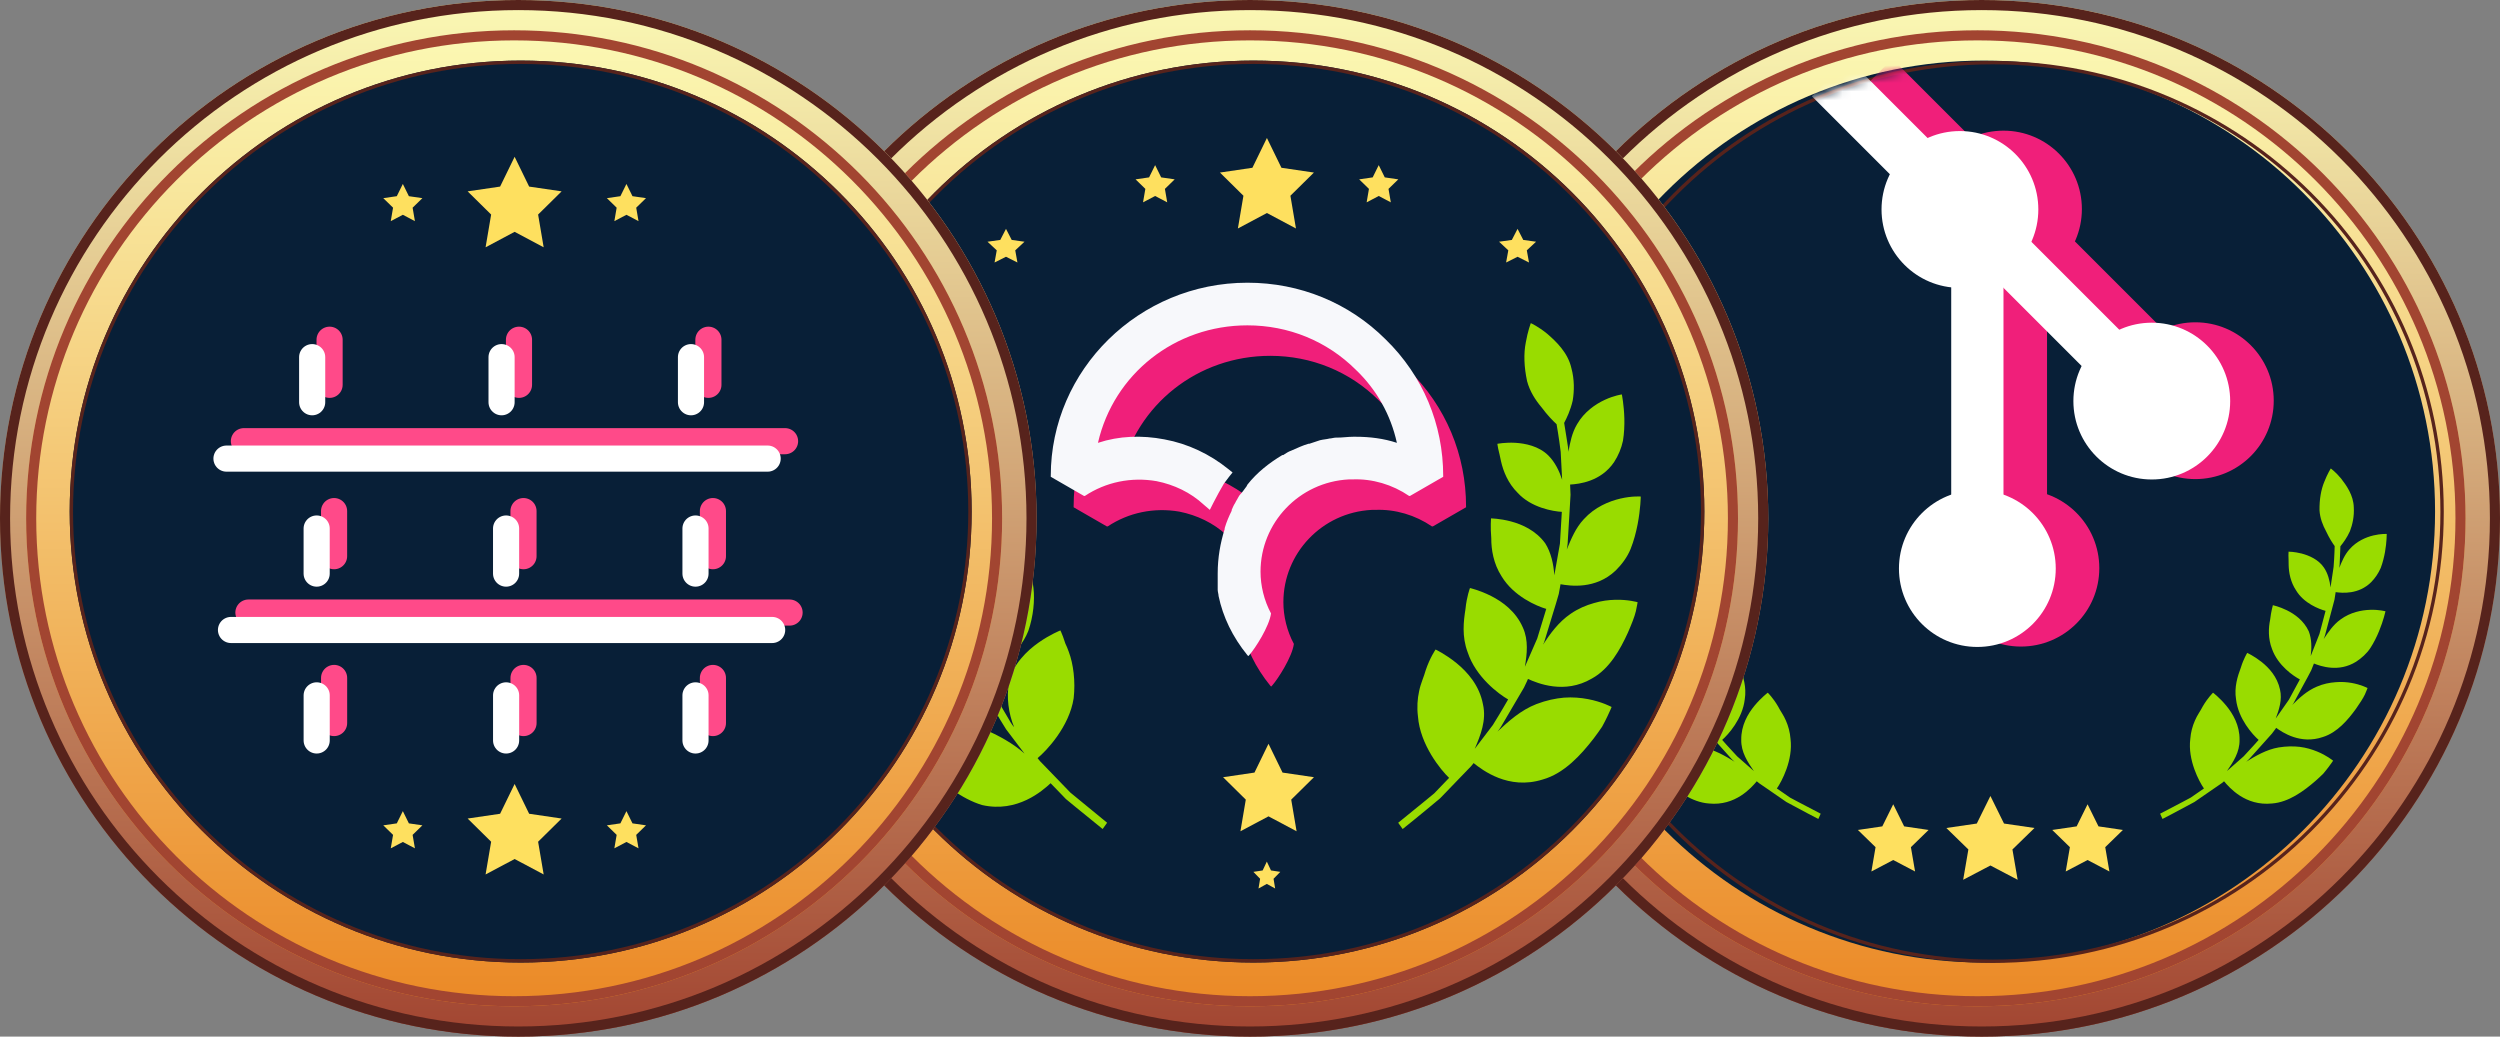 <svg width="287" height="119" viewBox="0 0 287 119" fill="none" xmlns="http://www.w3.org/2000/svg">
<rect x="0" y="0" width="287" height="119" fill="#808080" stroke="none"/>
<path d="M287 59.5C287 92.361 260.361 119 227.5 119C194.639 119 168 92.361 168 59.5C168 26.639 194.639 0 227.5 0C260.361 0 287 26.639 287 59.5Z" fill="url(#paint0_linear_11_3530)"/>
<path fill-rule="evenodd" clip-rule="evenodd" d="M227.5 117.841C259.721 117.841 285.841 91.721 285.841 59.5C285.841 27.279 259.721 1.159 227.5 1.159C195.279 1.159 169.159 27.279 169.159 59.5C169.159 91.721 195.279 117.841 227.5 117.841ZM227.5 119C260.361 119 287 92.361 287 59.5C287 26.639 260.361 0 227.5 0C194.639 0 168 26.639 168 59.5C168 92.361 194.639 119 227.5 119Z" fill="#57231C"/>
<path d="M283.045 59.5C283.045 90.441 257.963 115.523 227.023 115.523C196.082 115.523 171 90.441 171 59.5C171 28.559 196.082 3.477 227.023 3.477C257.963 3.477 283.045 28.559 283.045 59.5Z" fill="url(#paint1_linear_11_3530)"/>
<path fill-rule="evenodd" clip-rule="evenodd" d="M227.023 114.364C257.323 114.364 281.886 89.8 281.886 59.5C281.886 29.2 257.323 4.636 227.023 4.636C196.722 4.636 172.159 29.2 172.159 59.5C172.159 89.8 196.722 114.364 227.023 114.364ZM227.023 115.523C257.963 115.523 283.045 90.441 283.045 59.5C283.045 28.559 257.963 3.477 227.023 3.477C196.082 3.477 171 28.559 171 59.5C171 90.441 196.082 115.523 227.023 115.523Z" fill="#A24531"/>
<path d="M279.545 58.727C279.545 87.321 256.366 110.5 227.773 110.5C199.179 110.5 176 87.321 176 58.727C176 30.134 199.179 6.955 227.773 6.955C256.366 6.955 279.545 30.134 279.545 58.727Z" fill="#081F37"/>
<path fill-rule="evenodd" clip-rule="evenodd" d="M228.773 110.159C257.153 110.159 280.159 87.153 280.159 58.773C280.159 30.393 257.153 7.386 228.773 7.386C200.393 7.386 177.386 30.393 177.386 58.773C177.386 87.153 200.393 110.159 228.773 110.159ZM228.773 110.545C257.366 110.545 280.545 87.366 280.545 58.773C280.545 30.179 257.366 7 228.773 7C200.179 7 177 30.179 177 58.773C177 87.366 200.179 110.545 228.773 110.545Z" fill="#57231C"/>
<mask id="mask0_11_3530" style="mask-type:alpha" maskUnits="userSpaceOnUse" x="177" y="7" width="104" height="104">
<path fill-rule="evenodd" clip-rule="evenodd" d="M228.773 110.545C257.366 110.545 280.545 87.366 280.545 58.773C280.545 30.179 257.366 7 228.773 7C200.179 7 177 30.179 177 58.773C177 87.366 200.179 110.545 228.773 110.545Z" fill="#57231C"/>
</mask>
<g mask="url(#mask0_11_3530)">
<circle cx="230" cy="24" r="9" fill="#F01F7A"/>
<circle cx="232" cy="65.225" r="9" fill="#F01F7A"/>
<circle cx="252.025" cy="46" r="9" fill="#F01F7A"/>
<line x1="215.121" y1="8.879" x2="249.857" y2="43.614" stroke="#F01F7A" stroke-width="6"/>
<line x1="232" y1="23.363" x2="232" y2="65.164" stroke="#F01F7A" stroke-width="6"/>
<circle cx="225" cy="24.045" r="9" fill="white"/>
<circle cx="227" cy="65.27" r="9" fill="white"/>
<circle cx="247.025" cy="46.045" r="9" fill="white"/>
<line x1="210.121" y1="8.924" x2="244.857" y2="43.66" stroke="white" stroke-width="6"/>
<line x1="227" y1="23.409" x2="227" y2="65.209" stroke="white" stroke-width="6"/>
</g>
<path d="M272.124 70.007C271.115 70.035 269.822 70.286 268.7 71.112C267.849 71.715 267.286 72.575 266.753 73.373C266.753 73.373 266.9 73.054 267.015 72.544C267.149 72.038 267.331 71.364 267.508 70.691C267.686 70.017 267.867 69.344 267.999 68.841C268.08 68.324 268.133 67.977 268.133 67.977C268.875 68.084 270.768 68.262 272.208 66.834C272.657 66.379 273.045 65.809 273.308 65.203C273.537 64.593 273.693 63.951 273.799 63.372C274.002 62.212 273.997 61.3 273.997 61.3C273.997 61.3 273.337 61.259 272.476 61.465C271.613 61.672 270.548 62.123 269.739 63.039C269.16 63.678 268.842 64.463 268.544 65.21C268.544 65.21 268.575 65.055 268.589 64.82C268.602 64.586 268.614 64.273 268.627 63.962C268.653 63.335 268.678 62.709 268.678 62.709C268.971 62.353 269.423 61.76 269.772 60.984C270.069 60.212 270.28 59.255 270.214 58.243C270.185 56.867 269.368 55.726 268.772 54.955C268.142 54.184 267.573 53.779 267.573 53.779C267.573 53.779 267.18 54.409 266.83 55.309C266.447 56.221 266.263 57.364 266.28 58.585C266.333 59.486 266.66 60.312 267.048 61.02C267.379 61.731 267.749 62.32 268.021 62.691C268.021 62.691 267.994 63.886 267.898 65.074C267.722 66.258 267.545 67.442 267.545 67.442C267.454 66.657 267.243 65.835 266.798 65.173C266.161 64.22 265.062 63.767 264.238 63.548C263.391 63.33 262.727 63.332 262.727 63.332C262.727 63.332 262.711 63.497 262.712 63.769C262.716 64.044 262.742 64.428 262.736 64.859C262.755 65.73 262.951 66.825 263.593 67.781C264.475 69.258 266.241 69.934 266.975 70.127C266.975 70.127 266.624 71.448 266.273 72.774C265.774 74.048 265.269 75.319 265.269 75.319C265.394 74.386 265.388 73.361 265.046 72.474C264.476 71.241 263.434 70.508 262.549 70.067C261.661 69.631 260.927 69.475 260.927 69.475C260.927 69.475 260.723 70.18 260.611 71.146C260.417 72.084 260.361 73.309 260.831 74.512C261.506 76.399 263.278 77.608 264.024 77.997C264.024 77.997 263.395 79.161 262.767 80.324C262.009 81.405 261.251 82.489 261.251 82.489C261.642 81.454 262.015 80.331 261.747 79.169C261.432 77.694 260.478 76.661 259.615 75.979C258.75 75.298 257.981 74.953 257.981 74.953C257.981 74.953 257.558 75.627 257.249 76.643C256.882 77.628 256.469 78.872 256.699 80.294C256.958 82.521 258.602 84.341 259.29 84.941C259.29 84.941 258.45 85.903 257.573 86.827C256.612 87.671 255.654 88.515 255.654 88.515C256.373 87.473 257.131 86.331 257.101 84.931C257.125 83.279 256.344 81.949 255.577 81.014C254.805 80.081 254.057 79.522 254.057 79.522C254.057 79.522 253.446 80.112 252.875 81.096C252.614 81.62 252.233 82.103 251.973 82.731C251.702 83.344 251.504 84.05 251.445 84.83C251.136 87.253 252.464 89.734 253.014 90.516C253.014 90.516 252.714 90.721 252.267 91.031C252.044 91.188 251.782 91.367 251.501 91.562C251.198 91.723 250.876 91.891 250.558 92.064C249.271 92.737 247.981 93.412 247.981 93.412L248.253 94.015C248.253 94.015 250.1 93.066 251.919 92.069C252.774 91.48 253.628 90.892 254.267 90.451C254.589 90.229 254.857 90.046 255.043 89.918C255.224 89.784 255.318 89.689 255.318 89.689C255.926 90.412 257.771 92.557 260.825 92.24C262.742 92.101 264.481 90.805 265.811 89.655C266.141 89.366 266.442 89.083 266.709 88.82C266.951 88.538 267.152 88.274 267.32 88.054C267.656 87.613 267.839 87.328 267.839 87.328C267.839 87.328 267.128 86.726 265.985 86.265C265.415 86.031 264.74 85.829 264.006 85.738C263.283 85.656 262.473 85.663 261.592 85.805C260.164 86.052 258.941 86.786 257.857 87.451C257.857 87.451 258.12 87.257 258.434 86.881C258.759 86.518 259.194 86.034 259.628 85.549C260.065 85.064 260.498 84.58 260.823 84.214C261.124 83.832 261.303 83.558 261.303 83.558C262.02 84.073 264.101 85.494 266.669 84.608C268.313 84.098 269.55 82.634 270.463 81.373C270.907 80.737 271.288 80.159 271.495 79.717C271.694 79.268 271.794 78.984 271.794 78.984C271.794 78.984 271.047 78.59 269.955 78.399C269.409 78.306 268.779 78.256 268.12 78.317C267.432 78.366 266.695 78.513 265.969 78.828C264.827 79.311 263.923 80.148 263.147 80.937C263.147 80.937 263.198 80.868 263.282 80.751C263.354 80.621 263.454 80.436 263.574 80.212C263.814 79.768 264.135 79.176 264.454 78.584C264.772 77.991 265.107 77.406 265.328 76.953C265.513 76.481 265.639 76.171 265.639 76.171C266.399 76.475 268.48 77.219 270.485 75.962C271.096 75.564 271.701 75.028 272.114 74.4C272.525 73.772 272.856 73.089 273.115 72.461C273.632 71.204 273.853 70.178 273.853 70.178C273.853 70.178 273.132 69.977 272.124 70.007Z" fill="#99DC00"/>
<path d="M184.874 70.007C185.882 70.035 187.175 70.286 188.297 71.112C189.149 71.715 189.711 72.575 190.244 73.373C190.244 73.373 190.097 73.054 189.982 72.544C189.849 72.038 189.667 71.364 189.489 70.691C189.311 70.017 189.131 69.344 188.999 68.841C188.918 68.324 188.864 67.977 188.864 67.977C188.122 68.084 186.23 68.262 184.789 66.834C184.34 66.379 183.952 65.809 183.69 65.203C183.46 64.593 183.304 63.951 183.198 63.372C182.995 62.212 183 61.3 183 61.3C183 61.3 183.661 61.259 184.522 61.465C185.384 61.672 186.449 62.123 187.259 63.04C187.838 63.678 188.155 64.463 188.454 65.21C188.454 65.21 188.423 65.055 188.408 64.82C188.395 64.586 188.384 64.273 188.37 63.962C188.344 63.335 188.319 62.709 188.319 62.709C188.027 62.353 187.575 61.76 187.225 60.984C186.928 60.212 186.717 59.255 186.784 58.243C186.812 56.867 187.629 55.726 188.224 54.955C188.854 54.184 189.424 53.779 189.424 53.779C189.424 53.779 189.817 54.409 190.166 55.309C190.549 56.221 190.733 57.364 190.717 58.585C190.663 59.486 190.337 60.312 189.949 61.02C189.618 61.731 189.247 62.32 188.975 62.691C188.975 62.691 189.002 63.886 189.099 65.074C189.274 66.258 189.451 67.442 189.451 67.442C189.542 66.657 189.753 65.835 190.198 65.173C190.835 64.22 191.934 63.767 192.759 63.548C193.605 63.33 194.269 63.332 194.269 63.332C194.269 63.332 194.286 63.497 194.284 63.769C194.28 64.044 194.255 64.428 194.26 64.86C194.241 65.731 194.046 66.825 193.403 67.782C192.521 69.258 190.755 69.934 190.022 70.128C190.022 70.128 190.373 71.448 190.723 72.774C191.223 74.048 191.728 75.319 191.728 75.319C191.602 74.386 191.609 73.361 191.951 72.474C192.52 71.241 193.562 70.508 194.448 70.067C195.336 69.631 196.069 69.475 196.069 69.475C196.069 69.475 196.273 70.18 196.385 71.146C196.579 72.084 196.635 73.309 196.166 74.512C195.491 76.399 193.718 77.608 192.973 77.997C192.973 77.997 193.601 79.161 194.229 80.324C194.987 81.405 195.745 82.489 195.745 82.489C195.354 81.454 194.981 80.331 195.249 79.169C195.564 77.694 196.519 76.661 197.382 75.979C198.246 75.298 199.015 74.953 199.015 74.953C199.015 74.953 199.438 75.627 199.748 76.643C200.114 77.628 200.527 78.872 200.297 80.294C200.039 82.521 198.394 84.341 197.706 84.941C197.706 84.941 198.546 85.903 199.424 86.827C200.385 87.671 201.343 88.515 201.343 88.515C200.624 87.473 199.866 86.331 199.896 84.931C199.871 83.279 200.652 81.949 201.419 81.014C202.192 80.081 202.94 79.522 202.94 79.522C202.94 79.522 203.55 80.112 204.121 81.096C204.382 81.62 204.764 82.103 205.024 82.731C205.295 83.344 205.492 84.05 205.552 84.83C205.86 87.253 204.532 89.734 203.983 90.516C203.983 90.516 204.282 90.721 204.73 91.031C204.953 91.188 205.215 91.367 205.495 91.563C205.798 91.723 206.12 91.891 206.439 92.064C207.726 92.737 209.016 93.413 209.016 93.413L208.745 94.015C208.745 94.015 206.897 93.066 205.077 92.069C204.222 91.48 203.369 90.892 202.73 90.451C202.408 90.229 202.139 90.046 201.953 89.918C201.772 89.784 201.679 89.689 201.679 89.689C201.071 90.412 199.225 92.557 196.171 92.24C194.255 92.101 192.516 90.805 191.185 89.655C190.855 89.366 190.555 89.083 190.287 88.82C190.045 88.538 189.844 88.274 189.677 88.054C189.34 87.613 189.157 87.328 189.157 87.328C189.157 87.328 189.869 86.726 191.012 86.266C191.581 86.031 192.256 85.83 192.991 85.738C193.712 85.656 194.523 85.663 195.404 85.805C196.833 86.052 198.056 86.786 199.14 87.451C199.14 87.451 198.877 87.257 198.563 86.881C198.238 86.519 197.803 86.034 197.369 85.549C196.931 85.064 196.498 84.58 196.173 84.214C195.873 83.832 195.694 83.558 195.694 83.558C194.976 84.073 192.895 85.494 190.327 84.608C188.684 84.098 187.446 82.634 186.534 81.373C186.089 80.737 185.708 80.159 185.502 79.717C185.302 79.268 185.202 78.985 185.202 78.985C185.202 78.985 185.949 78.59 187.041 78.4C187.587 78.306 188.217 78.256 188.878 78.318C189.566 78.366 190.302 78.513 191.028 78.828C192.17 79.311 193.075 80.148 193.851 80.937C193.851 80.937 193.8 80.868 193.715 80.751C193.643 80.621 193.543 80.436 193.423 80.212C193.184 79.768 192.863 79.176 192.543 78.584C192.226 77.991 191.891 77.406 191.67 76.953C191.485 76.481 191.358 76.171 191.358 76.171C190.598 76.475 188.517 77.219 186.513 75.963C185.901 75.564 185.296 75.028 184.884 74.4C184.472 73.772 184.141 73.089 183.882 72.461C183.365 71.204 183.144 70.178 183.144 70.178C183.144 70.178 183.865 69.977 184.874 70.007Z" fill="#99DC00"/>
<path d="M228.499 91.378L230.061 94.543L233.558 95.053L231.028 97.519L231.626 101L228.499 99.358L225.372 101L225.969 97.519L223.438 95.053L226.935 94.543L228.499 91.378Z" fill="#FEE05F"/>
<path d="M217.343 92.331L218.597 94.868L221.401 95.279L219.372 97.255L219.851 100.047L217.343 98.729L214.836 100.047L215.314 97.255L213.285 95.279L216.089 94.868L217.343 92.331Z" fill="#FEE05F"/>
<path d="M239.652 92.331L240.906 94.868L243.71 95.279L241.681 97.255L242.16 100.047L239.652 98.729L237.144 100.047L237.624 97.255L235.595 95.279L238.398 94.868L239.652 92.331Z" fill="#FEE05F"/>
<path d="M203 59.5C203 92.361 176.361 119 143.5 119C110.639 119 84 92.361 84 59.5C84 26.639 110.639 0 143.5 0C176.361 0 203 26.639 203 59.5Z" fill="url(#paint2_linear_11_3530)"/>
<path fill-rule="evenodd" clip-rule="evenodd" d="M143.5 117.841C175.721 117.841 201.841 91.721 201.841 59.5C201.841 27.279 175.721 1.159 143.5 1.159C111.279 1.159 85.159 27.279 85.159 59.5C85.159 91.721 111.279 117.841 143.5 117.841ZM143.5 119C176.361 119 203 92.361 203 59.5C203 26.639 176.361 0 143.5 0C110.639 0 84 26.639 84 59.5C84 92.361 110.639 119 143.5 119Z" fill="#57231C"/>
<path d="M199.523 59.5C199.523 90.441 174.441 115.523 143.5 115.523C112.56 115.523 87.478 90.441 87.478 59.5C87.478 28.559 112.56 3.477 143.5 3.477C174.441 3.477 199.523 28.559 199.523 59.5Z" fill="url(#paint3_linear_11_3530)"/>
<path fill-rule="evenodd" clip-rule="evenodd" d="M143.5 114.364C173.801 114.364 198.364 89.8 198.364 59.5C198.364 29.2 173.801 4.636 143.5 4.636C113.2 4.636 88.637 29.2 88.637 59.5C88.637 89.8 113.2 114.364 143.5 114.364ZM143.5 115.523C174.441 115.523 199.523 90.441 199.523 59.5C199.523 28.559 174.441 3.477 143.5 3.477C112.56 3.477 87.478 28.559 87.478 59.5C87.478 90.441 112.56 115.523 143.5 115.523Z" fill="#A24531"/>
<path d="M195.659 58.727C195.659 87.321 172.479 110.5 143.886 110.5C115.293 110.5 92.113 87.321 92.113 58.727C92.113 30.134 115.293 6.955 143.886 6.955C172.479 6.955 195.659 30.134 195.659 58.727Z" fill="#081F37"/>
<path fill-rule="evenodd" clip-rule="evenodd" d="M143.886 110.114C172.266 110.114 195.272 87.107 195.272 58.727C195.272 30.347 172.266 7.341 143.886 7.341C115.506 7.341 92.5 30.347 92.5 58.727C92.5 87.107 115.506 110.114 143.886 110.114ZM143.886 110.5C172.479 110.5 195.659 87.321 195.659 58.727C195.659 30.134 172.479 6.955 143.886 6.955C115.293 6.955 92.113 30.134 92.113 58.727C92.113 87.321 115.293 110.5 143.886 110.5Z" fill="#57231C"/>
<path d="M145.828 35.954C133.386 35.954 123.252 45.945 123.252 58.135V58.235L127.065 60.433H127.165C129.573 58.835 132.483 58.235 135.393 58.735C137.4 59.134 139.306 60.034 140.811 61.432L141.513 62.032L141.915 61.233C142.316 60.433 142.717 59.734 143.119 59.034C143.319 58.735 143.52 58.535 143.721 58.235L144.122 57.736L143.62 57.336C141.513 55.637 139.005 54.438 136.296 53.939C133.687 53.439 131.078 53.539 128.67 54.338C130.476 46.445 137.5 40.849 145.828 40.849C150.544 40.849 154.959 42.648 158.27 45.945C160.678 48.243 162.283 51.141 162.986 54.338C161.48 53.839 159.875 53.639 158.27 53.639H157.969C157.367 53.639 156.765 53.739 156.062 53.739H155.962C155.761 53.739 155.46 53.839 155.26 53.839C154.858 53.939 154.557 53.939 154.156 54.039L153.855 54.139C153.554 54.238 153.253 54.338 152.952 54.438H152.851C152.149 54.638 151.547 54.938 150.845 55.238C150.544 55.337 150.243 55.537 149.942 55.737H149.841C148.336 56.636 146.932 57.736 145.828 59.134L145.728 59.334C145.427 59.734 145.226 60.034 145.025 60.233C144.824 60.433 144.724 60.733 144.523 61.033L144.423 61.233C144.222 61.532 144.122 61.832 144.022 62.032V62.132C143.721 62.731 143.42 63.431 143.219 64.13V64.23C142.717 65.829 142.416 67.527 142.416 69.326V69.526C142.416 69.726 142.416 70.025 142.416 70.225C142.416 70.325 142.416 70.425 142.416 70.525C142.416 70.625 142.416 70.825 142.416 70.925V71.025V71.224C142.416 71.424 142.517 71.724 142.517 71.924C143.018 74.322 144.122 76.62 145.828 78.718L145.928 78.818L146.029 78.718C146.731 77.919 148.336 75.421 148.537 73.922C147.734 72.423 147.333 70.725 147.333 69.126C147.333 63.531 151.748 58.835 157.467 58.535H157.868C160.176 58.435 162.484 59.134 164.39 60.433H164.491L168.303 58.235V58.135C168.303 52.24 165.996 46.645 161.681 42.448C157.467 38.252 151.848 35.954 145.828 35.954Z" fill="#F01F7A"/>
<path d="M143.204 32.455C130.762 32.455 120.628 42.446 120.628 54.636V54.736L124.441 56.934H124.541C126.949 55.336 129.859 54.736 132.769 55.236C134.775 55.635 136.682 56.535 138.187 57.933L138.889 58.533L139.291 57.734C139.692 56.934 140.093 56.235 140.495 55.535C140.695 55.236 140.896 55.036 141.097 54.736L141.498 54.236L140.996 53.837C138.889 52.138 136.381 50.939 133.672 50.44C131.063 49.94 128.454 50.04 126.046 50.839C127.852 42.946 134.876 37.35 143.204 37.35C147.92 37.35 152.335 39.149 155.646 42.446C158.054 44.744 159.659 47.642 160.362 50.839C158.856 50.34 157.251 50.14 155.646 50.14H155.345C154.743 50.14 154.141 50.24 153.438 50.24H153.338C153.137 50.24 152.836 50.34 152.636 50.34C152.234 50.44 151.933 50.44 151.532 50.539L151.231 50.639C150.93 50.739 150.629 50.839 150.328 50.939H150.227C149.525 51.139 148.923 51.439 148.221 51.739C147.92 51.839 147.619 52.038 147.318 52.238H147.217C145.712 53.137 144.308 54.236 143.204 55.635L143.103 55.835C142.802 56.235 142.602 56.535 142.401 56.734C142.2 56.934 142.1 57.234 141.899 57.534L141.799 57.734C141.598 58.033 141.498 58.333 141.398 58.533V58.633C141.097 59.232 140.796 59.932 140.595 60.631V60.731C140.093 62.33 139.792 64.028 139.792 65.827V66.027C139.792 66.227 139.792 66.526 139.792 66.726C139.792 66.826 139.792 66.926 139.792 67.026C139.792 67.126 139.792 67.326 139.792 67.426V67.525V67.725C139.792 67.925 139.893 68.225 139.893 68.425C140.394 70.823 141.498 73.121 143.204 75.219L143.304 75.319L143.405 75.219C144.107 74.42 145.712 71.922 145.913 70.423C145.11 68.924 144.709 67.226 144.709 65.627C144.709 60.032 149.124 55.336 154.843 55.036H155.244C157.552 54.936 159.86 55.635 161.766 56.934H161.867L165.679 54.736V54.636C165.679 48.741 163.372 43.146 159.057 38.949C154.843 34.753 149.224 32.455 143.204 32.455Z" fill="#F7F8FB"/>
<path d="M120.27 88.288C119.916 87.918 119.617 87.613 119.409 87.398C119.209 87.176 119.116 87.03 119.116 87.03C120.092 86.23 122.753 83.451 123.257 80.159C123.475 78.228 123.225 76.237 122.698 74.833C122.575 74.478 122.438 74.157 122.3 73.87C122.198 73.566 122.107 73.298 122.027 73.073C121.864 72.63 121.732 72.374 121.732 72.374C121.732 72.374 120.568 72.827 119.225 73.772C118.552 74.246 117.838 74.848 117.212 75.605C116.566 76.373 116.052 77.275 115.852 78.309C115.508 79.998 115.783 81.933 116.422 83.482C116.419 83.482 116.133 83.162 115.825 82.595C115.5 82.04 115.066 81.301 114.63 80.561C114.195 79.823 113.762 79.084 113.437 78.529C113.145 77.957 112.991 77.556 112.991 77.556C114.061 77.039 116.951 75.213 118.052 72.425C118.635 70.747 118.806 68.893 118.64 67.499C118.571 66.793 118.396 66.21 118.332 65.773C118.276 65.333 118.214 65.071 118.214 65.071C118.214 65.071 117.102 65.246 115.726 65.826C115.037 66.12 114.285 66.518 113.582 67.069C112.913 67.611 112.322 68.3 111.906 69.188C111.274 70.561 111.117 72.23 111.289 73.693C111.223 73.718 110.75 72.003 110.22 70.309C109.962 69.461 109.687 68.618 109.517 67.974C109.399 67.321 109.321 66.882 109.321 66.882C110.394 66.646 113.231 65.684 114.744 63.472C115.236 62.779 115.463 62.048 115.73 61.305C116.001 60.564 116.159 59.833 116.235 59.187C116.397 57.894 116.271 56.914 116.271 56.914C116.271 56.914 115.258 56.858 113.975 57.115C112.689 57.375 111.128 57.958 110.037 59.357C109.255 60.387 108.734 61.729 108.617 62.975C108.617 62.975 108.506 62.526 108.492 61.835C108.45 61.148 108.395 60.23 108.341 59.315C108.289 58.395 108.233 57.481 108.192 56.793C108.224 56.104 108.24 55.644 108.24 55.644C109.248 55.651 111.816 55.396 113.532 53.788C114.085 53.28 114.465 52.68 114.799 52.077C115.176 51.479 115.45 50.869 115.645 50.314C116.034 49.209 116.114 48.32 116.114 48.32C116.114 48.32 115.256 48.086 114.096 48.075C112.939 48.068 111.483 48.29 110.273 49.292C109.452 49.993 108.786 50.97 108.439 51.96C108.439 51.96 108.434 51.751 108.476 51.444C108.525 51.139 108.59 50.731 108.657 50.323C108.783 49.509 108.915 48.693 108.915 48.693C109.367 48.281 110.013 47.603 110.636 46.759C111.339 45.929 111.982 44.93 112.298 43.758C112.642 42.154 112.708 40.604 112.442 39.303C112.227 38.026 111.873 37.091 111.873 37.091C111.873 37.091 111.015 37.473 109.981 38.32C108.993 39.176 107.615 40.461 107.21 42.261C106.854 43.576 106.881 44.89 107.061 45.986C107.319 47.1 107.755 48.002 108.042 48.547C108.042 48.547 107.754 50.159 107.561 51.778C107.475 53.411 107.389 55.041 107.389 55.041C107.168 53.994 106.785 52.888 106.114 51.932C105.159 50.564 103.947 49.787 102.826 49.356C101.73 48.926 100.842 48.864 100.842 48.864C100.842 48.864 100.796 49.164 100.72 49.66C100.652 50.157 100.578 50.851 100.664 51.643C100.781 53.222 101.152 55.165 102.124 56.535C103.84 58.693 106.424 58.8 107.425 58.793C107.425 58.793 107.537 60.661 107.651 62.529C107.975 64.372 108.303 66.212 108.303 66.212C107.783 65.047 107.036 63.828 105.987 62.871C104.717 61.566 103.093 60.991 101.772 60.771C100.456 60.545 99.454 60.684 99.454 60.684C99.454 60.684 99.451 62.098 99.876 63.867C100.418 65.621 101.339 67.721 102.776 69.008C105.192 71.044 108.205 70.4 109.242 70.138C109.242 70.138 109.772 71.867 110.301 73.596C111.021 75.253 111.741 76.911 111.741 76.911C110.889 75.702 109.595 74.526 108.282 73.634C106.564 72.509 104.619 72.264 103.12 72.327C101.615 72.388 100.557 72.778 100.557 72.778C100.557 72.778 100.96 74.341 101.836 76.224C102.78 78.076 104.436 80.145 106.323 81.207C109.56 82.847 112.687 81.275 113.706 80.73C113.706 80.73 114.573 82.25 115.502 83.727C116.56 85.118 117.615 86.513 117.615 86.513C116.361 85.376 114.579 84.388 112.904 83.687C110.75 82.898 108.578 83.092 106.962 83.518C105.341 83.938 104.292 84.61 104.292 84.61C104.292 84.61 105.146 86.224 106.592 88.073C108.042 89.912 110.449 91.735 112.752 92.421C116.808 93.341 119.696 90.756 120.611 89.913C120.611 89.913 120.958 90.272 121.48 90.81C121.737 91.077 122.038 91.39 122.362 91.726C122.724 92.024 123.107 92.339 123.492 92.657C125.037 93.912 126.583 95.17 126.583 95.17L127.097 94.451C127.097 94.451 124.987 92.72 122.878 90.988C121.924 90.008 120.98 89.023 120.27 88.288Z" fill="#99DC00"/>
<path d="M177.509 72.938C177.707 72.289 177.972 71.425 178.234 70.561C178.494 69.695 178.777 68.838 178.948 68.18C179.067 67.514 179.15 67.069 179.15 67.069C180.23 67.266 183.167 67.692 185.469 65.505C186.168 64.821 186.82 63.951 187.196 63.016C187.569 62.081 187.822 61.094 187.997 60.199C188.343 58.409 188.359 57.002 188.359 57.002C188.359 57.002 187.354 56.925 186.036 57.234C184.717 57.539 183.083 58.213 181.827 59.597C180.867 60.62 180.356 61.899 179.866 63.09C179.866 63.09 179.976 62.632 179.992 61.929C180.034 61.23 180.093 60.295 180.148 59.362C180.202 58.428 180.259 57.494 180.298 56.794C180.269 56.094 180.248 55.627 180.248 55.627C181.253 55.569 183.789 55.298 185.305 53.037C185.773 52.32 186.135 51.465 186.317 50.599C186.458 49.734 186.492 48.85 186.476 48.058C186.434 46.477 186.187 45.28 186.187 45.28C186.187 45.28 185.306 45.4 184.229 45.903C183.147 46.403 181.868 47.281 181.047 48.702C180.455 49.696 180.246 50.814 180.052 51.873C180.052 51.873 180.052 51.664 180.009 51.352C179.963 51.039 179.897 50.625 179.832 50.21C179.698 49.38 179.565 48.55 179.565 48.55C179.855 48.005 180.291 47.103 180.546 45.989C180.73 44.892 180.753 43.578 180.396 42.264C179.993 40.463 178.614 39.179 177.626 38.322C176.591 37.475 175.734 37.094 175.734 37.094C175.734 37.094 175.385 38.029 175.163 39.306C174.901 40.606 174.963 42.157 175.311 43.761C175.622 44.932 176.27 45.932 176.97 46.761C177.596 47.606 178.238 48.283 178.695 48.696C178.695 48.696 178.977 50.277 179.167 51.869C179.251 53.472 179.334 55.074 179.334 55.074C179.004 54.065 178.507 53.041 177.747 52.288C176.655 51.204 175.089 50.901 173.944 50.833C172.775 50.772 171.9 50.95 171.9 50.95C171.9 50.95 171.923 51.171 171.996 51.529C172.075 51.89 172.211 52.387 172.318 52.959C172.576 54.098 173.123 55.487 174.225 56.573C175.778 58.283 178.283 58.702 179.298 58.761C179.298 58.761 179.188 60.593 179.079 62.428C178.76 64.237 178.436 66.046 178.436 66.046C178.351 64.782 178.071 63.436 177.385 62.362C176.307 60.892 174.74 60.204 173.46 59.861C172.175 59.521 171.169 59.512 171.169 59.512C171.169 59.512 171.088 60.493 171.198 61.794C171.193 63.079 171.444 64.706 172.382 66.162C173.774 68.469 176.427 69.585 177.511 69.9C177.511 69.9 176.995 71.598 176.476 73.293C175.769 74.919 175.059 76.546 175.059 76.546C175.297 75.082 175.489 73.503 174.828 72.046C174.021 70.19 172.49 69.085 171.176 68.418C169.856 67.754 168.752 67.506 168.752 67.506C168.752 67.506 168.373 68.501 168.237 69.921C168.017 71.315 167.805 73.061 168.486 74.871C169.418 77.73 172.068 79.689 173.133 80.295C173.133 80.295 172.283 81.787 171.376 83.235C170.336 84.6 169.3 85.966 169.3 85.966C169.967 84.404 170.66 82.7 170.248 80.868C169.841 78.686 168.461 77.147 167.202 76.119C165.937 75.096 164.805 74.563 164.805 74.563C164.805 74.563 164.157 75.5 163.67 76.946C163.466 77.704 163.095 78.444 162.917 79.336C162.723 80.217 162.651 81.197 162.781 82.238C163.021 85.509 165.428 88.421 166.358 89.301C166.358 89.301 166.02 89.652 165.512 90.179C165.262 90.442 164.964 90.749 164.647 91.08C164.29 91.371 163.912 91.68 163.539 91.991C162.025 93.221 160.51 94.454 160.51 94.454L161.025 95.173C161.025 95.173 163.203 93.432 165.333 91.638C166.3 90.636 167.267 89.633 167.989 88.884C168.356 88.506 168.658 88.193 168.869 87.974C169.071 87.749 169.17 87.601 169.17 87.601C170.16 88.388 173.159 90.721 177.094 89.489C179.579 88.797 181.519 86.631 182.965 84.763C183.321 84.294 183.642 83.841 183.924 83.423C184.168 82.99 184.36 82.589 184.522 82.256C184.849 81.585 185.013 81.162 185.013 81.162C185.013 81.162 183.917 80.561 182.292 80.257C181.48 80.102 180.537 80.016 179.546 80.09C178.574 80.175 177.51 80.398 176.39 80.825C174.575 81.527 173.161 82.818 171.914 83.983C171.914 83.983 172.207 83.656 172.521 83.078C172.852 82.513 173.294 81.761 173.735 81.008C174.183 80.254 174.624 79.501 174.953 78.935C175.247 78.351 175.411 77.943 175.411 77.943C176.492 78.43 179.608 79.743 182.749 77.895C184.776 76.788 186.015 74.532 186.881 72.632C187.296 71.675 187.645 70.814 187.796 70.175C187.938 69.531 187.997 69.133 187.997 69.133C187.997 69.133 186.909 68.814 185.421 68.855C184.678 68.873 183.837 68.977 182.984 69.233C182.092 69.48 181.162 69.871 180.292 70.477C178.918 71.416 177.95 72.757 177.14 74.005C177.14 74.005 177.188 73.901 177.268 73.723C177.329 73.533 177.411 73.261 177.509 72.938Z" fill="#99DC00"/>
<path d="M145.624 85.386L147.236 88.693L150.841 89.224L148.232 91.797L148.848 95.432L145.624 93.716L142.401 95.432L143.017 91.797L140.409 89.224L144.013 88.693L145.624 85.386Z" fill="#FEE05F"/>
<path d="M158.278 18.957L158.972 20.364L160.524 20.589L159.4 21.684L159.666 23.229L158.278 22.499L156.89 23.229L157.155 21.684L156.032 20.589L157.584 20.364L158.278 18.957Z" fill="#FEE05F"/>
<path d="M132.609 18.957L133.303 20.364L134.855 20.589L133.731 21.684L133.997 23.229L132.609 22.499L131.221 23.229L131.486 21.684L130.363 20.589L131.915 20.364L132.609 18.957Z" fill="#FEE05F"/>
<path d="M145.442 15.841L147.109 19.261L150.837 19.809L148.139 22.471L148.776 26.23L145.442 24.455L142.109 26.23L142.746 22.471L140.049 19.809L143.776 19.261L145.442 15.841Z" fill="#FEE05F"/>
<path d="M115.488 26.273L116.145 27.545L117.613 27.749L116.55 28.739L116.801 30.136L115.488 29.476L114.175 30.136L114.426 28.739L113.363 27.749L114.831 27.545L115.488 26.273Z" fill="#FEE05F"/>
<path d="M174.216 26.273L174.872 27.545L176.341 27.749L175.278 28.739L175.529 30.136L174.216 29.476L172.902 30.136L173.153 28.739L172.091 27.749L173.559 27.545L174.216 26.273Z" fill="#FEE05F"/>
<path d="M145.432 98.909L145.91 99.927L146.978 100.09L146.204 100.882L146.387 102L145.432 101.472L144.477 102L144.66 100.882L143.887 100.09L144.954 99.927L145.432 98.909Z" fill="#FEE05F"/>
<path d="M119 59.5C119 92.361 92.361 119 59.5 119C26.639 119 0 92.361 0 59.5C0 26.639 26.639 0 59.5 0C92.361 0 119 26.639 119 59.5Z" fill="url(#paint4_linear_11_3530)"/>
<path fill-rule="evenodd" clip-rule="evenodd" d="M59.5 117.841C91.721 117.841 117.841 91.721 117.841 59.5C117.841 27.279 91.721 1.159 59.5 1.159C27.279 1.159 1.159 27.279 1.159 59.5C1.159 91.721 27.279 117.841 59.5 117.841ZM59.5 119C92.361 119 119 92.361 119 59.5C119 26.639 92.361 0 59.5 0C26.639 0 0 26.639 0 59.5C0 92.361 26.639 119 59.5 119Z" fill="#57231C"/>
<path d="M115.045 59.5C115.045 90.441 89.963 115.523 59.023 115.523C28.082 115.523 3 90.441 3 59.5C3 28.559 28.082 3.477 59.023 3.477C89.963 3.477 115.045 28.559 115.045 59.5Z" fill="url(#paint5_linear_11_3530)"/>
<path fill-rule="evenodd" clip-rule="evenodd" d="M59.023 114.364C89.323 114.364 113.886 89.8 113.886 59.5C113.886 29.2 89.323 4.636 59.023 4.636C28.722 4.636 4.159 29.2 4.159 59.5C4.159 89.8 28.722 114.364 59.023 114.364ZM59.023 115.523C89.963 115.523 115.045 90.441 115.045 59.5C115.045 28.559 89.963 3.477 59.023 3.477C28.082 3.477 3 28.559 3 59.5C3 90.441 28.082 115.523 59.023 115.523Z" fill="#A24531"/>
<path d="M111.545 58.727C111.545 87.321 88.366 110.5 59.773 110.5C31.179 110.5 8 87.321 8 58.727C8 30.134 31.179 6.955 59.773 6.955C88.366 6.955 111.545 30.134 111.545 58.727Z" fill="#081F37"/>
<path fill-rule="evenodd" clip-rule="evenodd" d="M59.773 110.114C88.153 110.114 111.159 87.107 111.159 58.727C111.159 30.347 88.153 7.341 59.773 7.341C31.393 7.341 8.386 30.347 8.386 58.727C8.386 87.107 31.393 110.114 59.773 110.114ZM59.773 110.5C88.366 110.5 111.545 87.321 111.545 58.727C111.545 30.134 88.366 6.955 59.773 6.955C31.179 6.955 8 30.134 8 58.727C8 87.321 31.179 110.5 59.773 110.5Z" fill="#57231C"/>
<path d="M71.915 21.117L72.609 22.523L74.161 22.748L73.037 23.843L73.302 25.388L71.915 24.658L70.527 25.388L70.792 23.843L69.669 22.748L71.221 22.523L71.915 21.117Z" fill="#FEE05F"/>
<path d="M46.246 21.117L46.94 22.523L48.492 22.748L47.368 23.843L47.633 25.388L46.246 24.658L44.858 25.388L45.123 23.843L44 22.748L45.552 22.523L46.246 21.117Z" fill="#FEE05F"/>
<path d="M59.079 18L60.746 21.42L64.474 21.968L61.775 24.63L62.413 28.389L59.079 26.614L55.745 28.389L56.383 24.63L53.685 21.968L57.412 21.42L59.079 18Z" fill="#FEE05F"/>
<path d="M71.915 93.117L72.609 94.523L74.161 94.748L73.037 95.843L73.302 97.388L71.915 96.658L70.527 97.388L70.792 95.843L69.669 94.748L71.221 94.523L71.915 93.117Z" fill="#FEE05F"/>
<path d="M46.246 93.117L46.94 94.523L48.492 94.748L47.368 95.843L47.633 97.388L46.246 96.658L44.858 97.388L45.123 95.843L44 94.748L45.552 94.523L46.246 93.117Z" fill="#FEE05F"/>
<path d="M59.079 90L60.746 93.42L64.474 93.968L61.775 96.63L62.413 100.389L59.079 98.614L55.745 100.389L56.383 96.63L53.685 93.968L57.412 93.42L59.079 90Z" fill="#FEE05F"/>
<path d="M28 50.648H90.125" stroke="#FF4A89" stroke-width="3" stroke-linecap="round"/>
<path d="M37.837 39L37.837 44.177" stroke="#FF4A89" stroke-width="3" stroke-linecap="round"/>
<path d="M59.58 39L59.58 44.177" stroke="#FF4A89" stroke-width="3" stroke-linecap="round"/>
<path d="M81.325 39L81.325 44.177" stroke="#FF4A89" stroke-width="3" stroke-linecap="round"/>
<path d="M28.518 70.322H90.643" stroke="#FF4A89" stroke-width="3" stroke-linecap="round"/>
<path d="M38.352 58.673L38.352 63.85" stroke="#FF4A89" stroke-width="3" stroke-linecap="round"/>
<path d="M60.098 58.673L60.098 63.85" stroke="#FF4A89" stroke-width="3" stroke-linecap="round"/>
<path d="M81.843 58.673L81.843 63.85" stroke="#FF4A89" stroke-width="3" stroke-linecap="round"/>
<path d="M38.355 77.828L38.355 83.005" stroke="#FF4A89" stroke-width="3" stroke-linecap="round"/>
<path d="M60.101 77.829L60.101 83.006" stroke="#FF4A89" stroke-width="3" stroke-linecap="round"/>
<path d="M81.843 77.829L81.843 83.006" stroke="#FF4A89" stroke-width="3" stroke-linecap="round"/>
<path d="M26 52.648H88.125" stroke="white" stroke-width="3" stroke-linecap="round"/>
<path d="M35.837 41L35.837 46.177" stroke="white" stroke-width="3" stroke-linecap="round"/>
<path d="M57.58 41L57.58 46.177" stroke="white" stroke-width="3" stroke-linecap="round"/>
<path d="M79.325 41L79.325 46.177" stroke="white" stroke-width="3" stroke-linecap="round"/>
<path d="M26.518 72.322H88.643" stroke="white" stroke-width="3" stroke-linecap="round"/>
<path d="M36.352 60.673L36.352 65.85" stroke="white" stroke-width="3" stroke-linecap="round"/>
<path d="M58.098 60.673L58.098 65.85" stroke="white" stroke-width="3" stroke-linecap="round"/>
<path d="M79.843 60.673L79.843 65.85" stroke="white" stroke-width="3" stroke-linecap="round"/>
<path d="M36.355 79.828L36.355 85.005" stroke="white" stroke-width="3" stroke-linecap="round"/>
<path d="M58.101 79.829L58.101 85.006" stroke="white" stroke-width="3" stroke-linecap="round"/>
<path d="M79.843 79.829L79.843 85.006" stroke="white" stroke-width="3" stroke-linecap="round"/>
<defs>
<linearGradient id="paint0_linear_11_3530" x1="227.5" y1="0" x2="227.5" y2="119" gradientUnits="userSpaceOnUse">
<stop stop-color="#FBF9B4"/>
<stop offset="1" stop-color="#A24531"/>
</linearGradient>
<linearGradient id="paint1_linear_11_3530" x1="227.023" y1="3.477" x2="227.023" y2="115.523" gradientUnits="userSpaceOnUse">
<stop stop-color="#FBF9B4"/>
<stop offset="1" stop-color="#EB8926"/>
</linearGradient>
<linearGradient id="paint2_linear_11_3530" x1="143.5" y1="0" x2="143.5" y2="119" gradientUnits="userSpaceOnUse">
<stop stop-color="#FBF9B4"/>
<stop offset="1" stop-color="#A24531"/>
</linearGradient>
<linearGradient id="paint3_linear_11_3530" x1="143.5" y1="3.477" x2="143.5" y2="115.523" gradientUnits="userSpaceOnUse">
<stop stop-color="#FBF9B4"/>
<stop offset="1" stop-color="#EB8926"/>
</linearGradient>
<linearGradient id="paint4_linear_11_3530" x1="59.5" y1="0" x2="59.5" y2="119" gradientUnits="userSpaceOnUse">
<stop stop-color="#FBF9B4"/>
<stop offset="1" stop-color="#A24531"/>
</linearGradient>
<linearGradient id="paint5_linear_11_3530" x1="59.023" y1="3.477" x2="59.023" y2="115.523" gradientUnits="userSpaceOnUse">
<stop stop-color="#FBF9B4"/>
<stop offset="1" stop-color="#EB8926"/>
</linearGradient>
</defs>
</svg>
